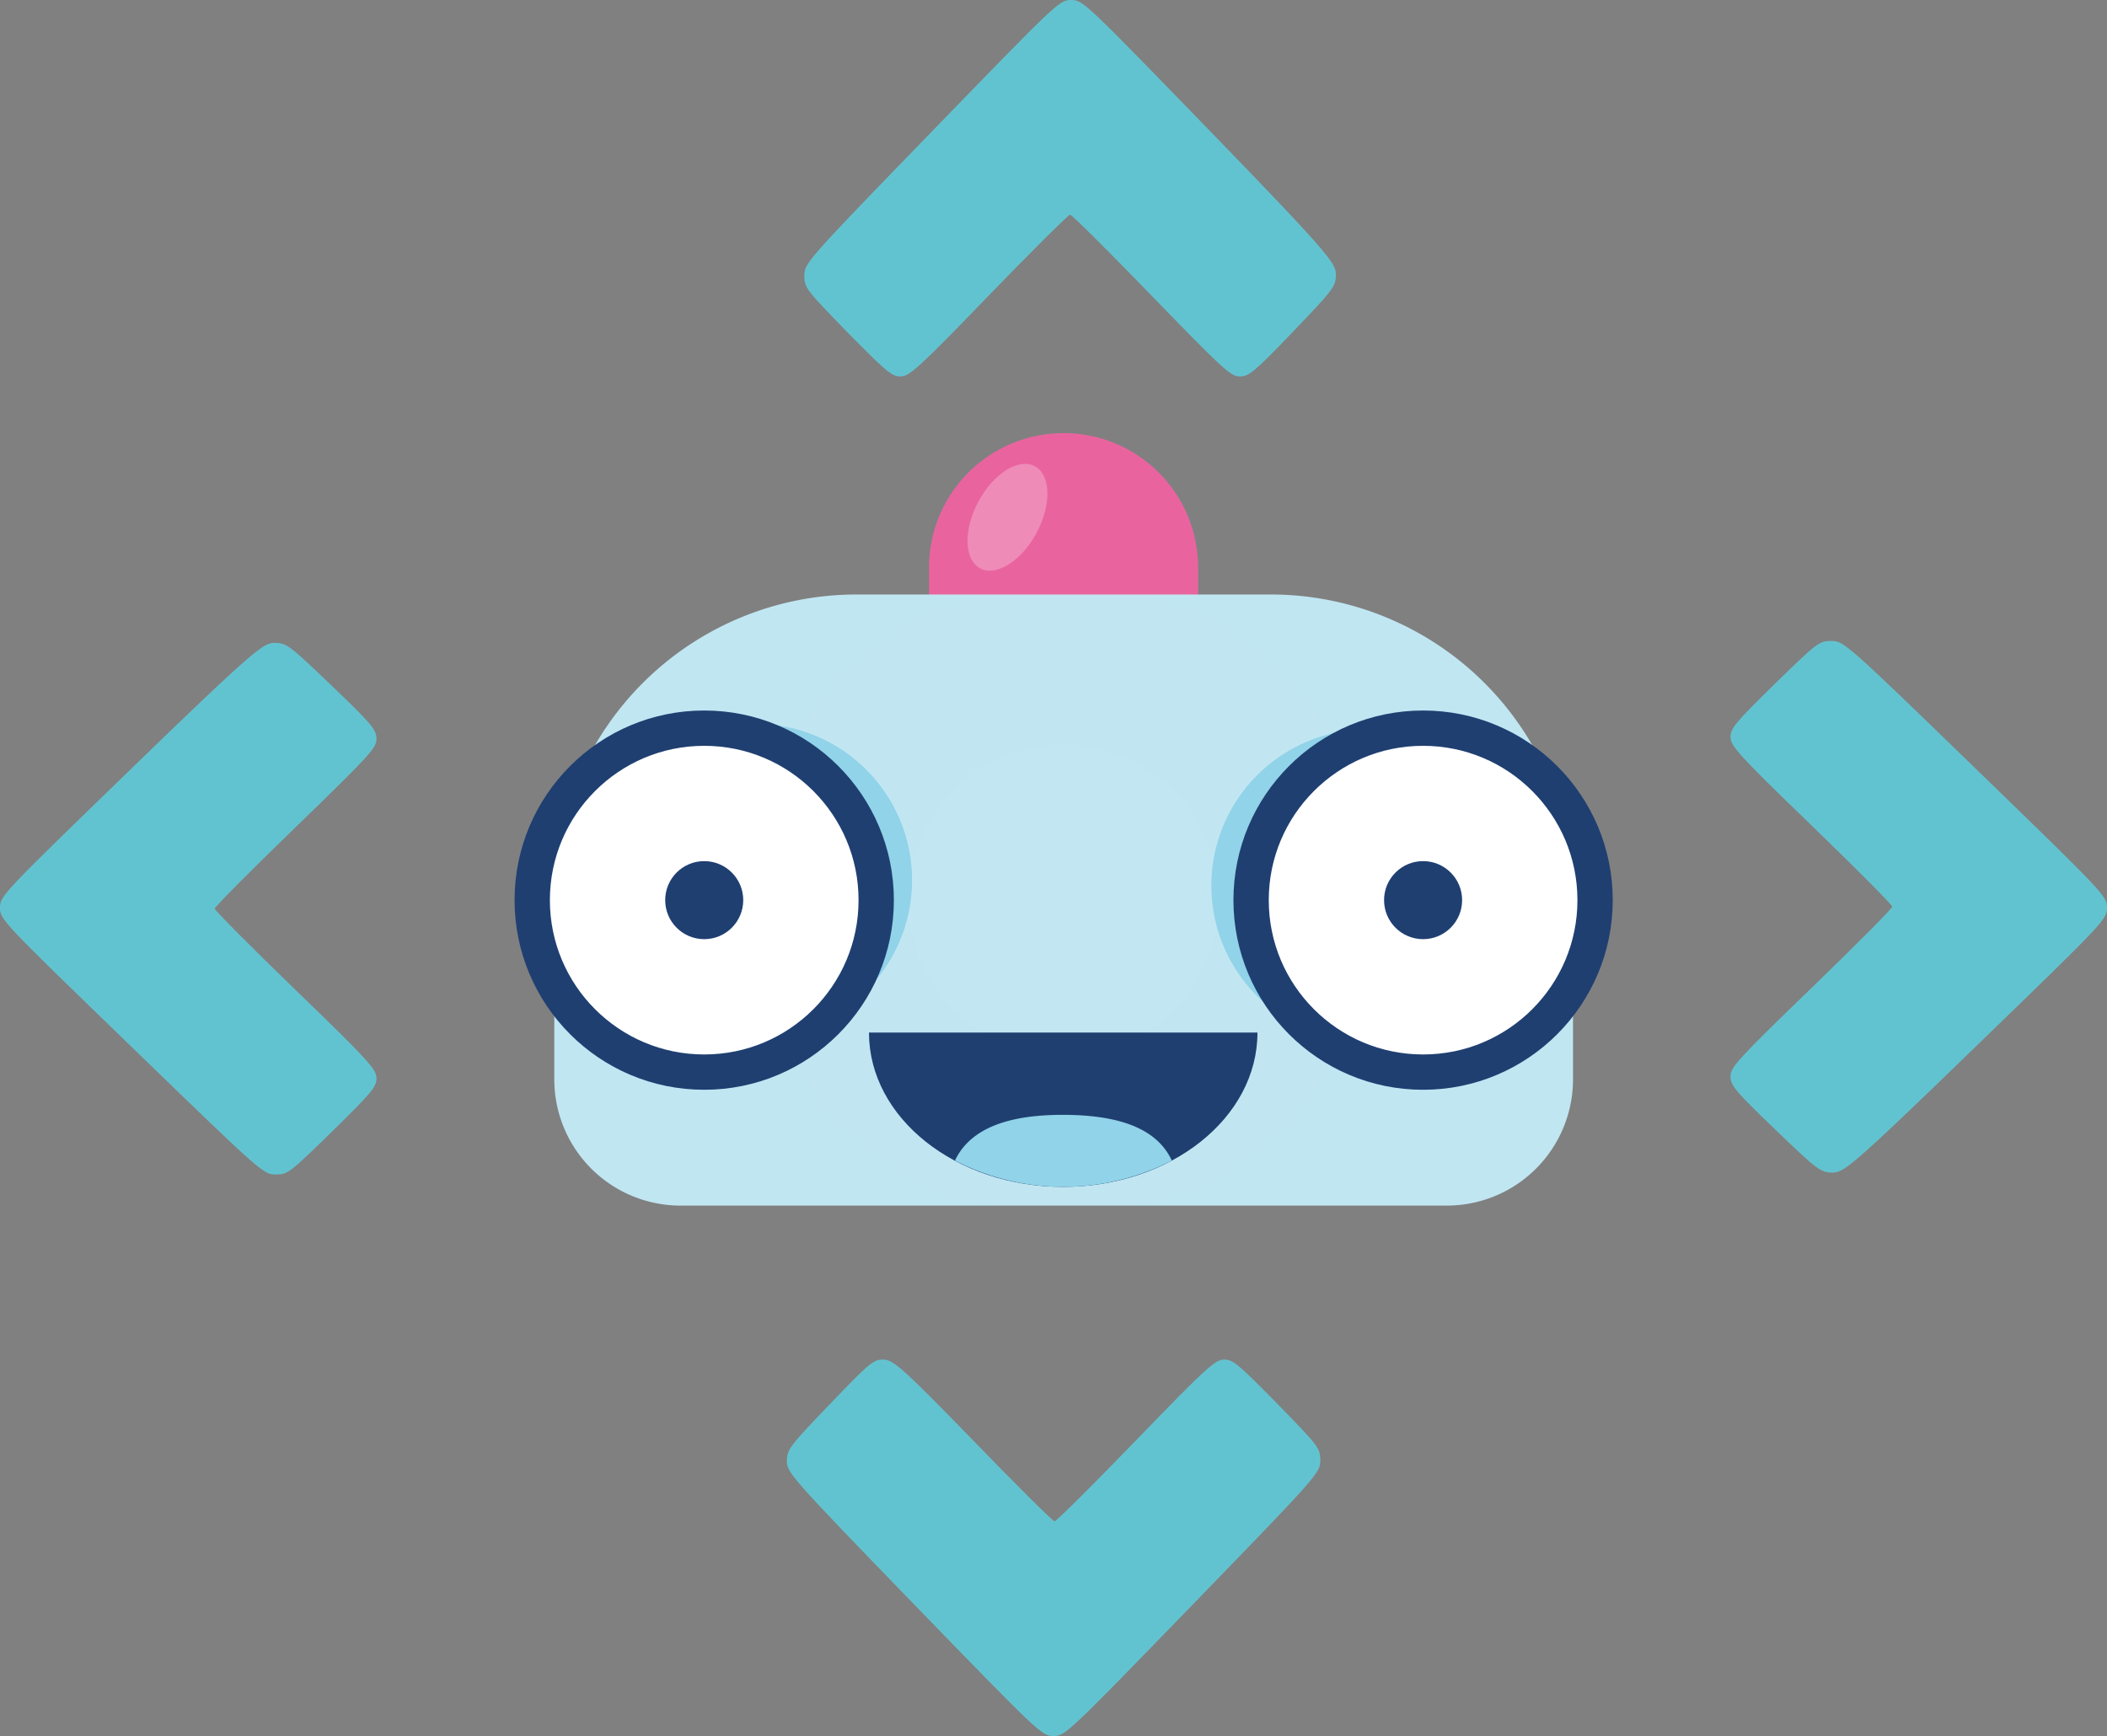 <svg xmlns="http://www.w3.org/2000/svg" xmlns:xlink="http://www.w3.org/1999/xlink" viewBox="0 0 119.32 98.32"><rect x="0" y="0" width="119.32" height="98.32" fill="#808080" stroke="none"/><defs><style>.cls-1{fill:#e9649f;}.cls-2{fill:url(#radial-gradient);}.cls-3{fill:#91d3e8;}.cls-4{fill:#fff;stroke:#1f3f71;stroke-miterlimit:10;stroke-width:2px;}.cls-5{fill:#1f3f71;}.cls-6{fill:#ef8bb7;}.cls-7{fill:#62c3d0;}</style><radialGradient id="radial-gradient" cx="60.23" cy="50.98" r="23.79" gradientUnits="userSpaceOnUse"><stop offset="0.18" stop-color="#c2e6f2"/><stop offset="0.94" stop-color="#c0e6f2"/></radialGradient></defs><title>Move</title><g id="Layer_2" data-name="Layer 2"><g id="Layer_1-2" data-name="Layer 1"><path class="cls-1" d="M60.23,24.53h0a7.62,7.62,0,0,1,7.62,7.62v5.18a0,0,0,0,1,0,0H52.61a0,0,0,0,1,0,0V32.15A7.62,7.62,0,0,1,60.23,24.53Z"/><path class="cls-2" d="M48.5,33.67H72A17.11,17.11,0,0,1,89.08,50.78V61.13a7.15,7.15,0,0,1-7.15,7.15H38.54a7.15,7.15,0,0,1-7.15-7.15V50.78A17.11,17.11,0,0,1,48.5,33.67Z"/><circle class="cls-3" cx="42.8" cy="49.85" r="8.85"/><circle class="cls-4" cx="39.88" cy="50.98" r="9.74"/><circle class="cls-3" cx="77.45" cy="50.16" r="8.85"/><circle class="cls-4" cx="80.59" cy="50.98" r="9.74"/><circle class="cls-5" cx="39.88" cy="50.98" r="2.21"/><circle class="cls-5" cx="80.59" cy="50.98" r="2.21"/><path class="cls-5" d="M71.21,58.48c0,4.83-4.91,8.74-11,8.74s-11-3.91-11-8.74"/><path class="cls-3" d="M54.08,65.73a13.4,13.4,0,0,0,12.28,0c-.92-2-3.37-2.59-6.19-2.59S55,63.78,54.08,65.73Z"/><ellipse class="cls-6" cx="57.05" cy="29.29" rx="3.28" ry="1.87" transform="translate(4.3 65.76) rotate(-61.83)"/><path class="cls-7" d="M7.45,43.52C.14,50.61,0,50.74,0,51.41s.14.8,7.45,7.88,7.46,7.23,8.16,7.23.81-.11,3.21-2.45c2.24-2.2,2.5-2.51,2.5-3s-.37-.94-4.58-5c-2.52-2.44-4.58-4.51-4.58-4.61s2.06-2.17,4.58-4.61c4.23-4.1,4.58-4.49,4.58-5s-.24-.82-2.52-3-2.55-2.44-3.2-2.44S14.75,36.44,7.45,43.52Z"/><path class="cls-7" d="M51.77,90.87c7.09,7.31,7.23,7.45,7.89,7.45s.8-.14,7.89-7.45,7.22-7.46,7.22-8.16-.1-.81-2.44-3.21c-2.2-2.24-2.51-2.5-3-2.5s-.94.37-5,4.58c-2.44,2.52-4.51,4.58-4.61,4.58s-2.17-2.06-4.61-4.58C51,77.35,50.56,77,50,77s-.82.25-3,2.52-2.44,2.56-2.44,3.21S44.69,83.57,51.77,90.87Z"/><path class="cls-7" d="M68.55,7.45C61.46.14,61.33,0,60.66,0s-.8.14-7.89,7.45-7.22,7.46-7.22,8.16.11.81,2.44,3.21c2.21,2.24,2.51,2.5,3,2.5s.94-.37,5-4.58c2.44-2.52,4.51-4.58,4.61-4.58s2.17,2.06,4.61,4.58c4.1,4.23,4.49,4.58,5,4.58s.82-.24,3-2.52,2.44-2.55,2.44-3.2S75.63,14.75,68.55,7.45Z"/><path class="cls-7" d="M111.87,59.29c7.31-7.08,7.45-7.22,7.45-7.88s-.14-.8-7.45-7.89-7.46-7.22-8.16-7.22-.81.1-3.21,2.44c-2.24,2.2-2.5,2.51-2.5,3s.37.94,4.58,5c2.52,2.44,4.58,4.51,4.58,4.61s-2.06,2.17-4.58,4.61c-4.23,4.09-4.58,4.49-4.58,5s.25.82,2.52,3,2.56,2.45,3.21,2.45S104.57,66.38,111.87,59.29Z"/></g></g></svg>